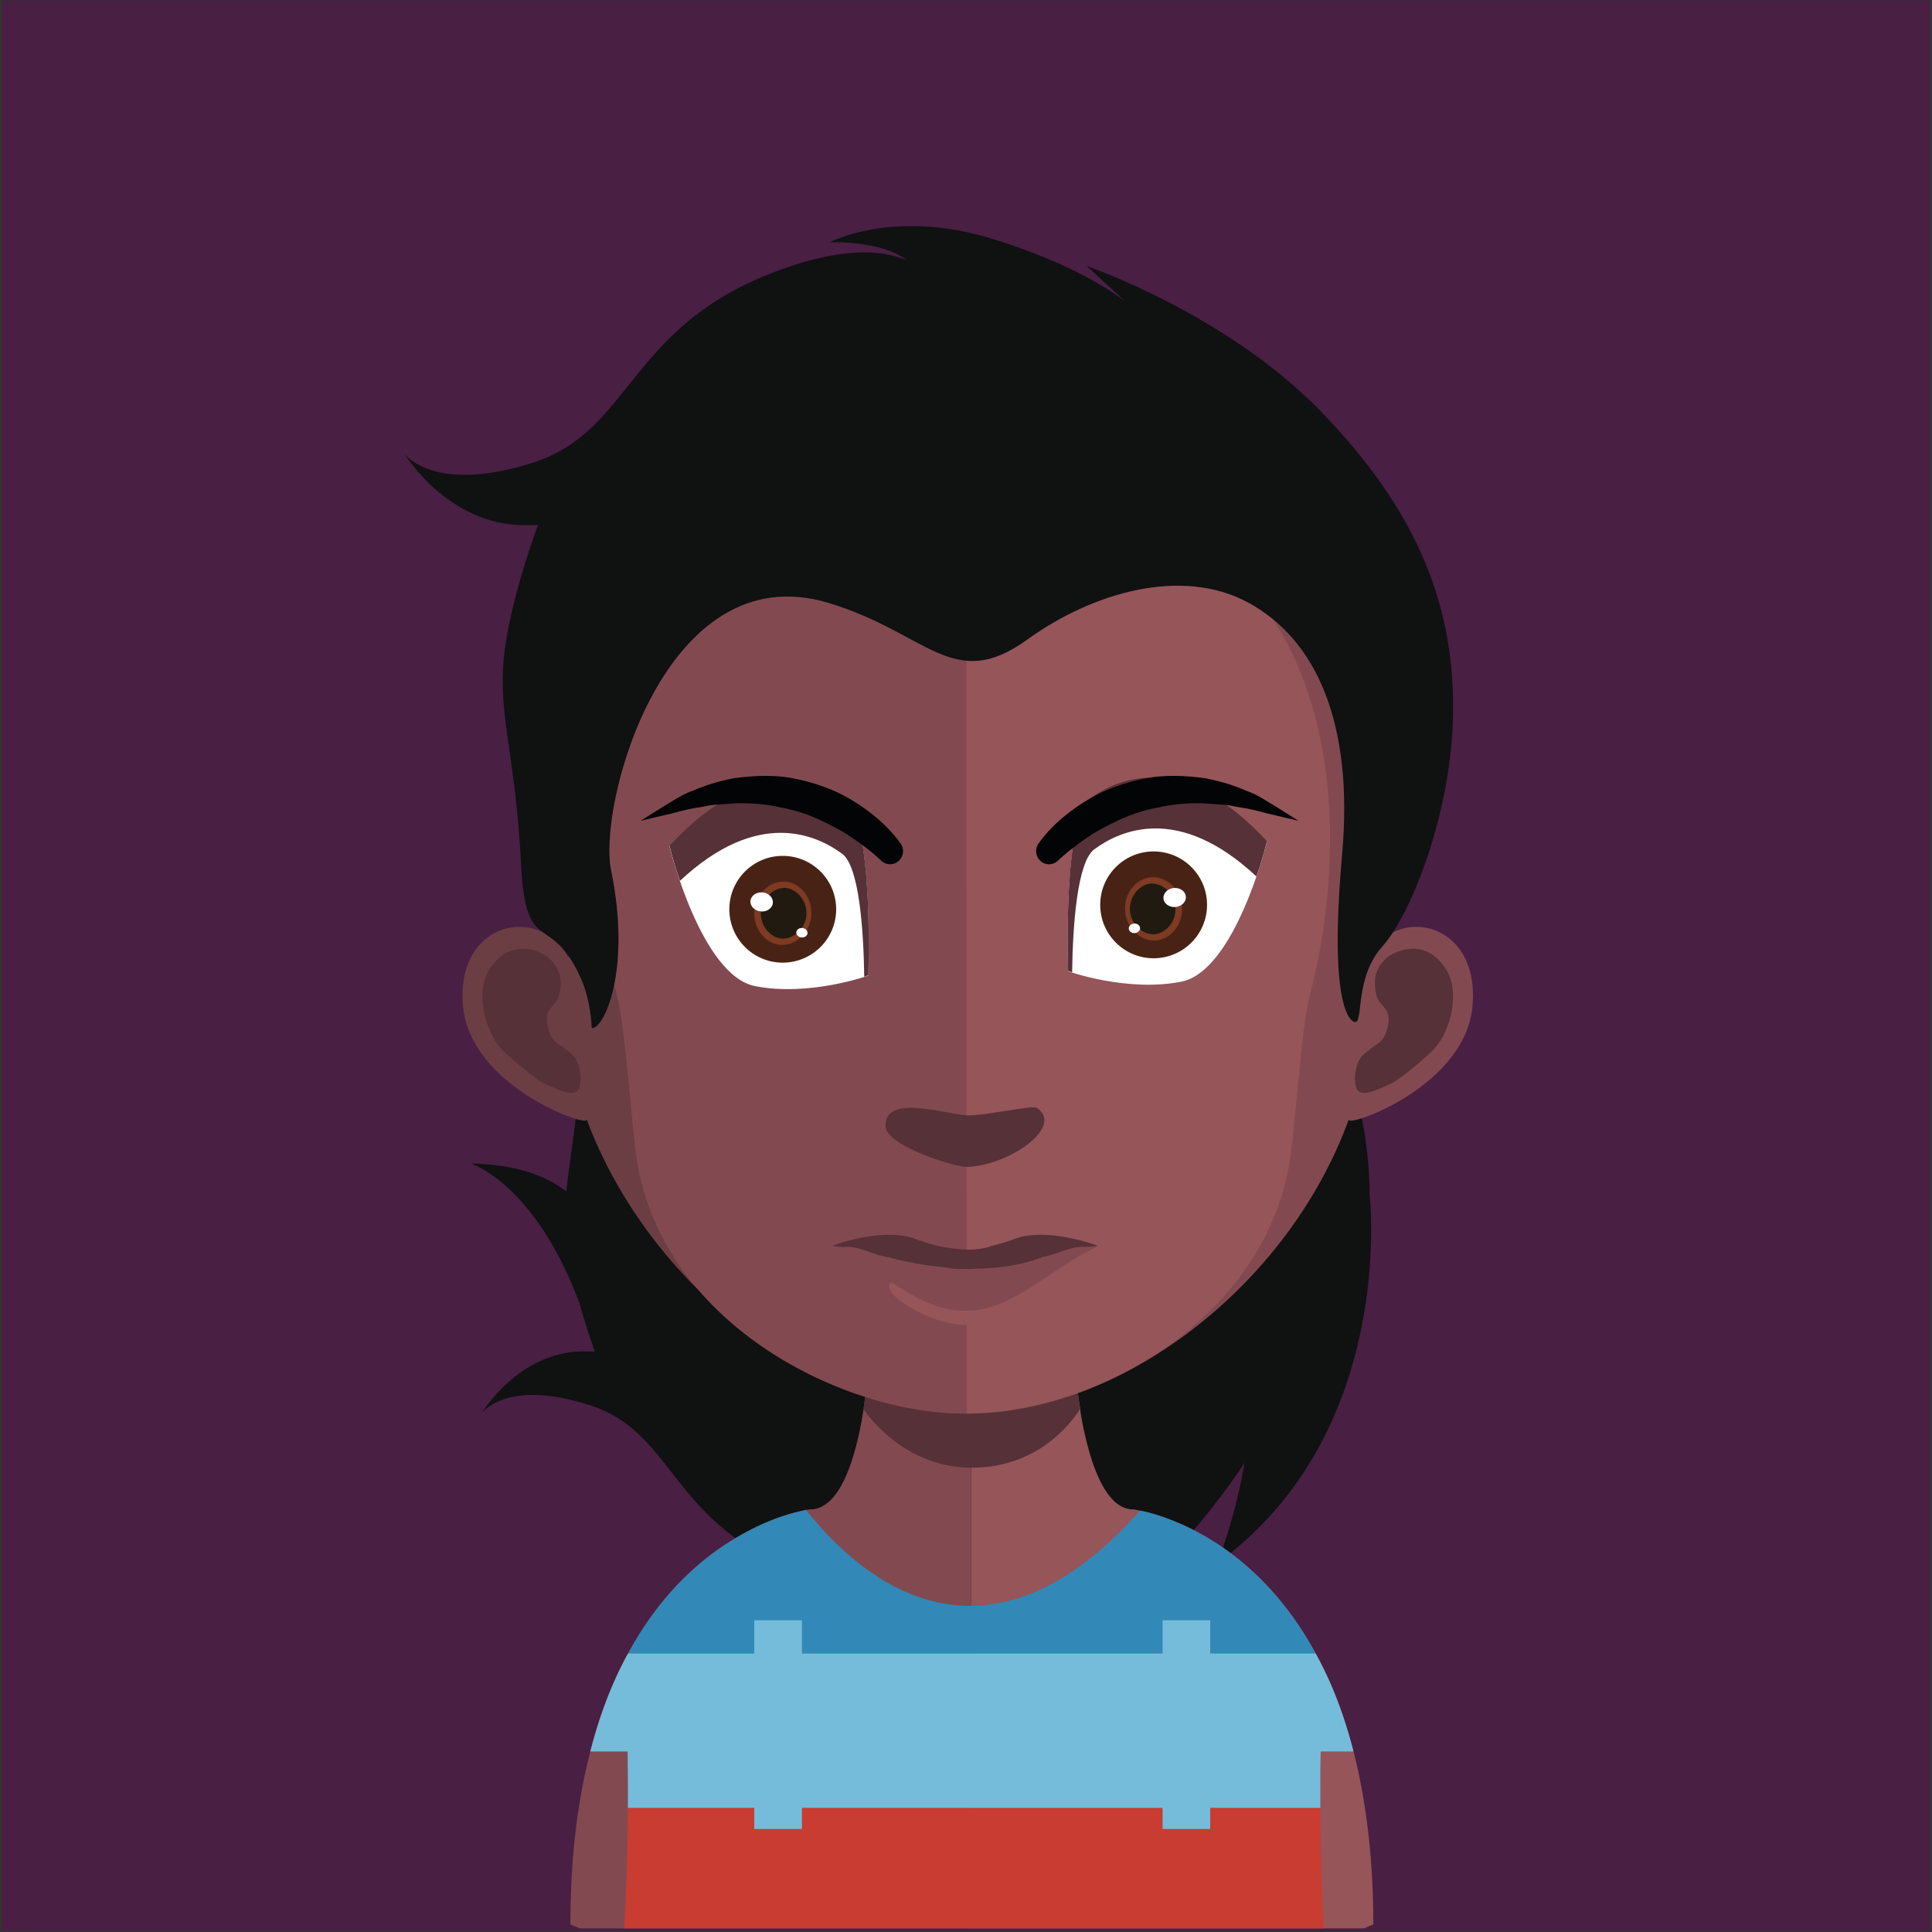 <svg viewBox="0 0 300 300" xmlns="http://www.w3.org/2000/svg" fill-rule="evenodd" clip-rule="evenodd" stroke-linejoin="round" stroke-miterlimit="1.414"><rect x="0" y="0" width="300" height="300" fill="#333333" stroke="none"/><g fill-rule="nonzero"><path fill="#491f44" d="M.28.07h299.369v299.71H.28z"/><path d="M90 202.41c1.17 4.21 2.37 7.46 2.38 7.48-.01-.01-.17-.04-1.81-.04-10.08.02-15.76 9.58-15.76 9.58s3.8-5.46 16.89-1.2c12.78 4.14 12.45 17.66 30.83 25.2 9.41 3.86 15.02 3.35 18.28 1.95-3.3 2.65-10.07 2.42-10.07 2.42s8.36 4.51 21.28.46c9.08-2.85 14.52-6.09 17.57-8.41l-5.1 4.76s3.61-1.26 8.72-3.81c-3.48 6.61-9.9 13.86-9.9 13.86 16.37-5.99 29.93-27.52 29.93-27.52-1.3 8.12-4.17 15.55-4.17 15.55 27.95-20.4 23.6-57.24 23.6-57.24 0-13.94-5.6-27.92-9.28-32.07-3.67-4.15-2.5-10.17-3.6-10.17 0 0-2.21-.08-2.28 10.44-.11 1.34-.33 2.98-.83 4.42 0 0-3.4 58.79-44.59 41.69 0 0-16.67-7.05-29.66-8.17-9.65-.82-17.59-7.99-19.67-17.36-.99-4.46-1.24-8.38-.77-10.67 2.75-13.64-1.09-21.49-2.56-21.12 0 0-.05 3.46-1.39 6.55-3.95 9.19-7.27 2.8-7.88 15.27-.49 10.01-1.73 15.67-2.22 20.75-3.14-2.45-7.82-4.2-14.82-4.34 0 0 9.9 3.01 16.88 21.74z" fill="#101111"/><path d="M150.79 187.68v111.76H90.06c-.99-.39-1.49-.6-1.49-.6 0-7.01.5-13.29 1.42-18.84.46-2.86 1.01-5.52 1.67-8.03.66-2.57 1.4-4.96 2.22-7.18 1.09-2.96 2.31-5.64 3.64-8.04 4.18-7.72 9.26-12.82 13.97-16.15 2.41-1.69 4.72-2.95 6.73-3.87 1.54-.7 2.92-1.19 4.05-1.54 1.32-.4 2.31-.6 2.88-.73.37-.06.58-.08.58-.08.23 0 .45-.02.68-.04 1.89-.31 3.46-1.97 4.71-4.61.93-1.95 1.69-4.44 2.33-7.36.24-1.13.45-2.25.63-3.48.31-2.08.6-4.24.85-6.5.1-1.38.24-2.72.39-4.14.53-6.83.7-14.34.7-21.41 0 0 8.15.84 14.77.84z" fill="#824a50"/><path d="M213.25 298.84s-.55.21-1.44.6h-61.02V187.68h.14c6.57 0 14.84-.84 14.84-.84 0 7.03.14 14.42.68 21.25.14 1.36.31 2.74.39 4.05.27 2.37.55 4.57.9 6.65v.04c.09.94.29 1.79.44 2.65.61 2.92 1.33 5.48 2.22 7.53 1.09 2.53 2.4 4.32 4.01 5.04.51.23 1.07.33 1.63.33 0 0 .34.04.98.19 1.01.18 2.72.62 4.86 1.46.62.25 1.27.51 1.95.82 1.81.82 3.83 1.94 5.93 3.36 4.85 3.33 10.18 8.51 14.54 16.54a58.95 58.95 0 0 1 3.65 8.04 73.46 73.46 0 0 1 2.22 7.18c.66 2.55 1.23 5.27 1.68 8.17.89 5.53 1.4 11.75 1.4 18.7z" fill="#965559"/><path d="M167.74 218.72v.05c-1.53 2.36-6.67 9.13-16.85 9.13h-.1c-9.64-.05-15.27-7.02-16.7-9.08.29-2.07.59-4.23.84-6.49.1-1.32.24-2.7.39-4.12 4.7 1.18 9.84 1.91 15.27 2.01h.2c5.63-.1 10.82-.88 15.66-2.16.15 1.33.3 2.7.4 4.03.25 2.36.54 4.57.89 6.63z" fill="#563137"/><path d="M150.1 59.74c-64.34 0-64.68 53.78-61.82 88.99-4.4-8.35-17.49-5.79-16.4 7.37 1.03 12.67 19.74 19.13 19.22 17.73 9.74 26.04 35.53 45.67 59 45.67h.49V59.74h-.49z" fill="#6b3e44"/><path d="M150.44 59.74c64.34 0 64.69 53.78 61.87 88.99 4.4-8.35 17.44-5.79 16.35 7.37-.98 12.67-19.73 19.13-19.22 17.73-9.49 26.04-35.52 45.67-59 45.67h-.34l-.15-159.76h.49z" fill="#824a50"/><path d="M149.59 74.92c-21.15 0-36.66 6.13-46 18.22-13.1 16.94-12.6 42.77-7.81 61.34 1.48 5.7 2.27 20.97 3.26 26.57 4.6 25.1 32.32 38.45 50.55 38.45h.5V74.92h-.3" fill="#824a50"/><path d="M195.55 93.19c-9.29-12.04-24.61-18.18-45.46-18.27V219.5c20.85-.24 45.8-14.88 50.05-38.45 1.04-5.6 1.78-20.87 3.26-26.57 4.85-18.52 5.34-44.3-7.85-61.29z" fill="#965559"/><path d="M132.12 75.28l-.26.26.04.09c.09-.13.14-.26.22-.35z" fill="#432e1b"/><path d="M103.93 131.35s4.91 20.13 13.34 21.78c8.42 1.64 17.54-1.63 17.54-1.63s.88-23.66-3.44-26.75c-4.31-3.11-14.25-7.59-27.44 6.6zm92.81-.69s-4.91 20.14-13.33 21.78c-8.43 1.65-17.55-1.62-17.55-1.62s-.87-23.66 3.44-26.76c4.32-3.1 14.25-7.59 27.44 6.6z" fill="#fff"/><path d="M75.98 150.55c3.16-5.11 8.1-2.9 9.29-1.77 1.28 1.23 2.32 2.8 1.53 5.8-.45 1.72-2.22 1.86-1.83 4.42.49 2.9 1.83 3.04 2.62 3.73.74.64 1.68 1.13 2.12 2.36.5 1.23.55 2.5.3 3.63-.49 2.06-3.51.39-5.53-.49-1.34-.64-5.59-4.22-6.67-5.4-2.67-3.05-3.96-8.94-1.83-12.28zm148.58 0c-3.16-5.11-8.05-2.9-9.29-1.77-1.28 1.23-2.27 2.8-1.53 5.8.45 1.72 2.23 1.86 1.83 4.42-.49 2.9-1.83 3.04-2.57 3.73-.74.64-1.73 1.13-2.17 2.36-.45 1.23-.55 2.5-.3 3.63.49 2.06 3.51.39 5.53-.49 1.39-.64 5.59-4.22 6.68-5.4 2.71-3.05 3.95-8.94 1.82-12.28zm-89.73.89s-.2.06-.63.24c-.11-7.26-.78-17.23-3.47-19.14-4.01-2.93-13.06-7.06-25.14 4.23-1.1-3.12-1.65-5.48-1.65-5.48 13.21-14.22 23.16-9.74 27.44-6.64 4.32 3.11 3.45 26.79 3.45 26.79z" fill="#563137"/><path d="M129.84 141.19c0 4.58-3.72 8.29-8.3 8.29s-8.29-3.71-8.29-8.29c0-4.58 3.71-8.29 8.29-8.29 4.58 0 8.3 3.71 8.3 8.29z" fill="#482315"/><path d="M121.16 146.71c-2.4-.2-4.24-2.61-4.02-5.27.22-2.66 2.42-4.74 4.82-4.53 2.4.19 4.23 2.61 4.02 5.26-.22 2.66-2.43 4.74-4.82 4.54z" fill="#7e3a22"/><path d="M121.36 145.75c-1.66-.14-3.39-1.97-3.21-4.22.19-2.26 2.19-3.78 3.86-3.65 1.66.14 3.39 1.98 3.21 4.23-.19 2.26-2.19 3.78-3.86 3.64z" fill="#211a10"/><path d="M165.85 150.76s.19.05.63.23c.1-7.25.78-17.22 3.47-19.13 4.01-2.94 13.05-7.06 25.14 4.23 1.1-3.12 1.65-5.49 1.65-5.49-13.22-14.22-23.16-9.74-27.44-6.63-4.32 3.1-3.45 26.79-3.45 26.79z" fill="#563137"/><path d="M170.84 140.5c0 4.58 3.71 8.3 8.29 8.3 4.58 0 8.3-3.72 8.3-8.3s-3.72-8.29-8.3-8.29-8.29 3.71-8.29 8.29z" fill="#482315"/><path d="M179.52 146.03c2.39-.2 4.23-2.62 4.01-5.27-.21-2.66-2.42-4.74-4.81-4.54-2.4.2-4.24 2.61-4.02 5.27.21 2.66 2.42 4.74 4.82 4.54z" fill="#7e3a22"/><path d="M179.31 145.07c1.67-.14 3.4-1.97 3.21-4.22-.18-2.26-2.18-3.79-3.85-3.65-1.67.14-3.39 1.98-3.21 4.23.18 2.25 2.19 3.78 3.85 3.64z" fill="#211a10"/><path d="M139.87 131.03c-.06-.1-1.59-2.42-4.71-4.82-1.96-1.5-3.88-2.65-5.87-3.5a30.052 30.052 0 0 0-7.56-2.08c-2.28-.25-4.81-.19-7.76.21-2.26.43-4.46 1.1-6.32 1.92-1.33.46-2.38 1.11-3.23 1.62-.32.2-.62.38-.91.54l-4.03 2.53 4.64-1.09c.22-.05.45-.11.7-.18.96-.26 2.16-.57 3.56-.78.32-.05.66-.11 1-.18.58-.12 1.18-.24 1.82-.27.7-.04 1.43-.1 2.18-.15l.97-.07c2.57-.03 4.74.16 6.67.61 2.11.36 4.27 1.04 6.26 1.96 1.87.9 3.67 1.79 5.07 2.82 2.84 1.89 4.41 3.47 4.43 3.48.39.39.91.6 1.43.6.38 0 .76-.11 1.1-.33.93-.61 1.19-1.87.6-2.78l-.04-.06zm57.7-6.13c-.26-.14-.56-.32-.88-.52-.85-.52-1.9-1.16-3.19-1.6-1.9-.84-4.1-1.51-6.38-1.94-2.93-.4-5.46-.46-7.76-.21-2.51.34-5.12 1.06-7.54 2.08-1.96.84-3.94 2.02-5.87 3.5-3.07 2.35-4.59 4.64-4.71 4.81l-.03.04c-.51.8-.4 1.87.27 2.54.38.39.89.6 1.42.6h.01c.54 0 1.04-.22 1.42-.6l.02-.02c.15-.14 1.68-1.64 4.43-3.48 1.38-1.01 3.18-1.9 5.05-2.8 1.99-.92 4.16-1.6 6.29-1.97 1.9-.44 4.07-.63 6.61-.6l1.02.07c.74.06 1.47.11 2.17.15.63.03 1.23.15 1.81.27.34.07.68.13 1 .18 1.4.21 2.6.52 3.56.78.25.07.48.13.71.18l4.63 1.09-4.06-2.55z" fill="#030405"/><path d="M120.01 140.2c-.07.81-.9 1.41-1.86 1.33-.96-.08-1.68-.81-1.62-1.62.07-.82.9-1.42 1.86-1.34.96.08 1.69.81 1.62 1.63zm5.38 4.71c-.03.4-.45.7-.93.66-.48-.04-.84-.4-.81-.81.04-.4.45-.7.93-.66.48.03.85.4.81.81zm55.27-5.4c.07.82.91 1.41 1.86 1.33.96-.08 1.69-.81 1.62-1.62-.07-.82-.9-1.41-1.86-1.33-.96.08-1.68.8-1.62 1.62zm-5.38 4.71c.04.41.46.71.93.67.49-.04.85-.41.82-.81-.04-.41-.46-.71-.93-.67-.49.04-.85.4-.82.81z" fill="#fff"/><path d="M204.3 256.75H97.52c4.18-7.72 9.26-12.82 13.97-16.15 2.41-1.69 4.72-2.95 6.73-3.87 1.54-.7 2.92-1.19 4.05-1.54 1.32-.4 2.31-.6 2.88-.73 4.98 6.28 13.95 14.98 25.64 14.9 7.69-.06 16.58-3.93 26.23-14.79 1.01.18 2.72.62 4.86 1.46.62.25 1.27.51 1.95.82 1.81.82 3.83 1.94 5.93 3.36 4.85 3.33 10.18 8.51 14.54 16.54z" fill="#3288b6"/><path d="M96.92 299.44h108.65c-.25-3.92-.51-10.31-.55-18.73H97.49c-.05 8.42-.31 14.81-.57 18.73z" fill="#c83c31"/><path d="M210.17 271.97h-5.1c-.05 2.04-.05 3.99-.05 5.85v2.9H97.5v-2.9c0-1.86-.02-3.81-.04-5.85h-5.8c.66-2.57 1.4-4.96 2.22-7.18 1.09-2.96 2.31-5.64 3.64-8.04H204.3a58.95 58.95 0 0 1 3.65 8.04 73.46 73.46 0 0 1 2.22 7.18z" fill="#75bcdb"/><path d="M137.51 174.91c-.25-5.14 9.43-1.88 12.62-1.72 2.52.13 10.19-1.62 10.85-1.17 4.51 3.05-4.78 9.17-11.01 9.17-1.66 0-12.31-3.19-12.46-6.28z" fill="#563137"/><path d="M144.04 198.82zm4 1.76h.01-.01z" fill="#be927b"/><path d="M210.43 158.71c1.3 0-.09-6.97 4.25-11.78 4.34-4.8 10.96-20.98 10.96-37.13 0-16.16-5.66-30.53-20.43-45.81-14.76-15.28-36.48-22.69-36.48-22.69l9.99 9.16s-5.38-7.44-24.72-13.4c-15.26-4.68-25.14.55-25.14.55s10.06-.36 13.11 4.04c.77 1.12 3.59 2.82 3.59 2.82s-4.67-10.55-26.4-1.8C97.45 51.4 97.84 67.05 82.73 71.85c-15.46 4.93-19.94-1.39-19.94-1.39s6.71 11.06 18.62 11.09c2.29 0 2.14-.05 2.14-.05s-4.47 11.86-5.32 20.72c-.88 9.03 1.85 15.21 2.69 32.11.72 14.45 4.64 7.04 9.32 17.69 1.57 3.57 1.64 7.59 1.64 7.59 1.73.42 6.27-8.67 3.01-24.47-2.12-10.25 8.37-49.11 33.69-41.54 15.49 4.64 19.39 14.08 30.97 5.69 9.99-7.22 23.95-11.38 34.37-5.67 10.43 5.73 16.3 18.58 14.48 39.09-2.32 26.19 2.03 26 2.03 26z" fill="#101111"/><path d="M138.1 199.86c-.24-3.24 9.02.68 12.06.77 2.42.08 9.71-.48 10.38-.74 5.1-1.9-.27 5.42-10.53 5.8-4.7.19-11.77-3.87-11.91-5.83z" fill="#965559"/><path d="M168.25 193.62c-2.52-.13-5.1 1.97-8.12 1.65-.12-.06-.19-.06-.32-.06-.69-.12-1.38 0-2.13.18-.94.2-1.89.58-2.78.89-1.51.49-3.21.88-4.96.75v.01l-.1-.01-.1.01v-.01c-1.75.13-3.45-.26-4.96-.75-.89-.31-1.83-.69-2.78-.89-.75-.18-1.44-.3-2.13-.18-.13 0-.19 0-.32.06-3.02.32-5.6-1.78-8.12-1.65-.69.06-1.7-.13-2.26-.13.12.07.25.13.38.19 7.16 3.49 13.35 10.04 20.19 9.83h.2c6.85.21 13.03-6.34 20.19-9.83.13-.06.26-.12.39-.19-.57 0-1.58.19-2.27.13z" fill="#824a50"/><path d="M170.35 193.42s-7.28-2.81-12.47-1.16c0 0-1.92.75-3.92 1.21-1.22.47-2.69.61-4.12.55-1.09-.04-2.13-.18-2.98-.33-.28-.04-.56-.1-.85-.16a6.72 6.72 0 0 0-.33-.07c-.17-.04-.34-.07-.51-.12-.19-.04-.3-.07-.3-.07l.01-.01c-1.66-.45-3.08-1-3.08-1-5.19-1.65-12.47 1.16-12.47 1.16-.1.04-.16.07-.16.07.56 0 1.57.19 2.26.13 2.04-.1 4.12 1.23 6.43 1.58.93.26 4.41 1.18 8.88 1.6.97.19 1.97.31 3 .23v.01l.1-.01.1.01v-.01c.54.04 1.07.02 1.6-.03 3.38-.04 6.98-.51 10.29-1.78l-.02-.02c2.32-.35 4.4-1.68 6.44-1.58.69.06 1.7-.13 2.27-.13 0 0-.07-.03-.17-.07z" fill="#563137"/><path fill="#75bcdb" d="M117.12 251.59h7.4V284h-7.4zm63.41 0h7.39V284h-7.39z"/></g></svg>